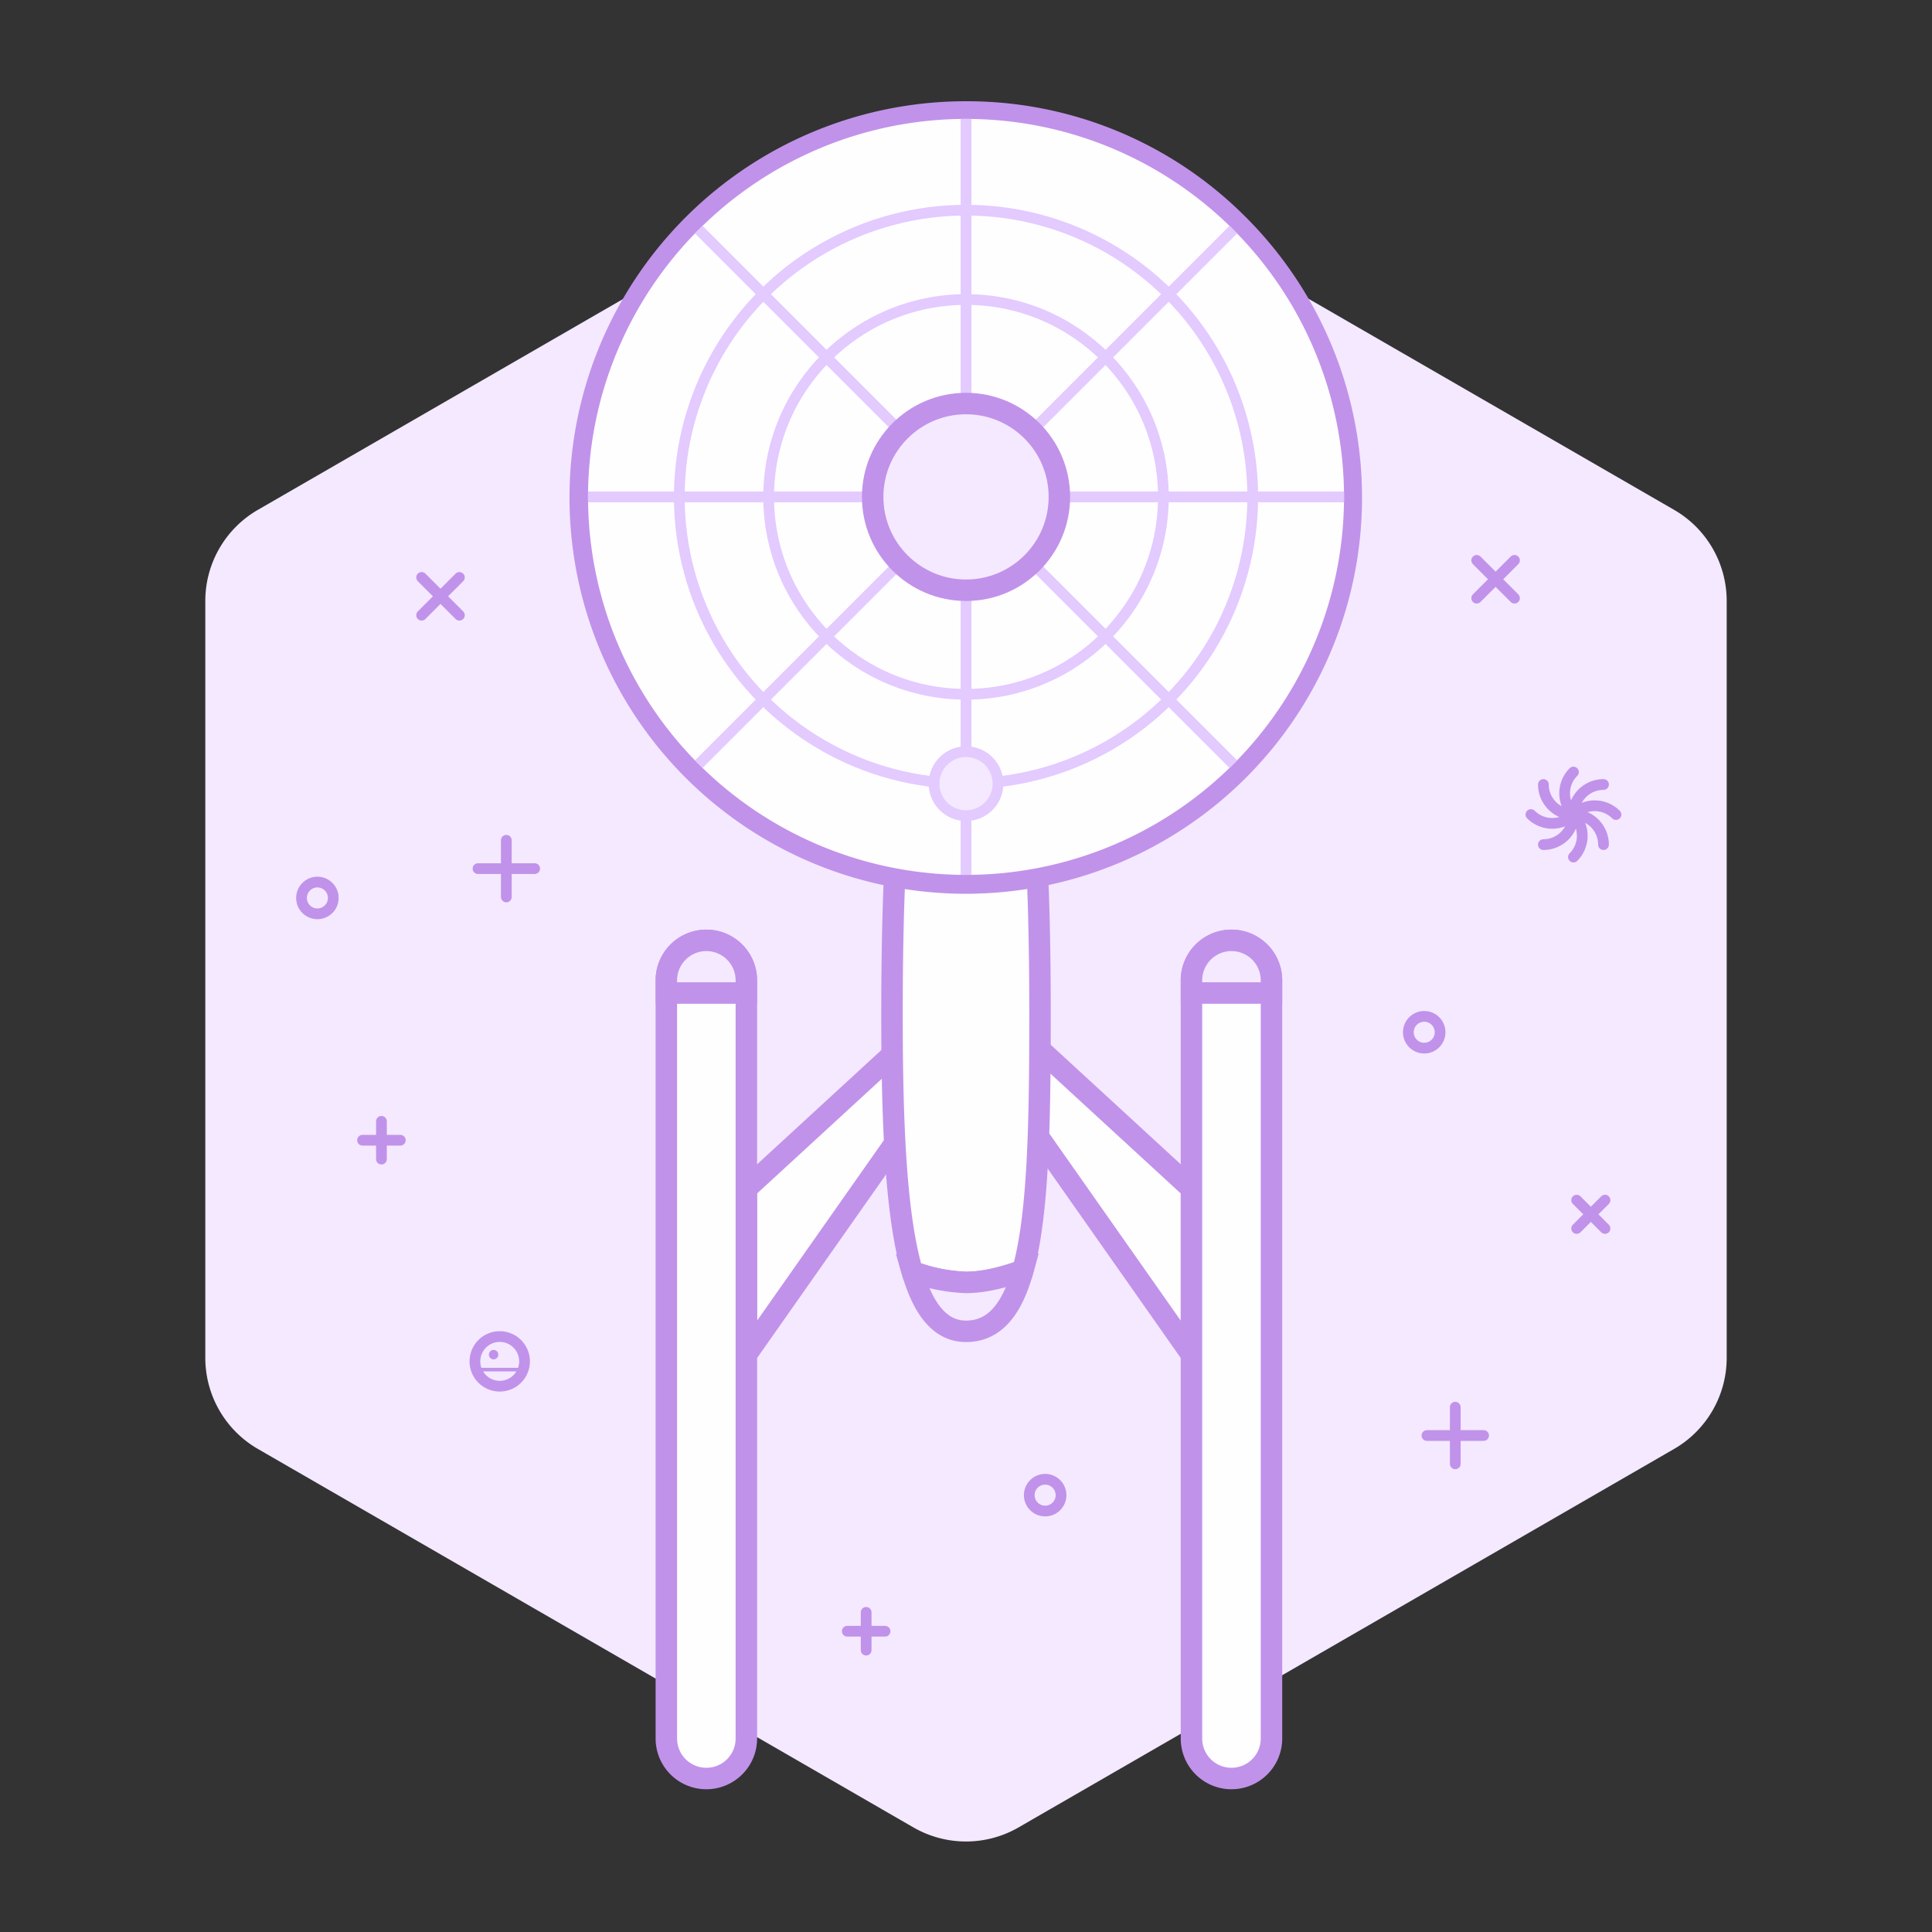 <svg id="bg" xmlns="http://www.w3.org/2000/svg" viewBox="0 0 540 540"><rect x="0" y="0" width="540" height="540" fill="#333333" stroke="none"/><title>rocket</title><path d="M73.585,145.1L256.8,39.318a26.4,26.4,0,0,1,26.405,0L466.415,145.1a26.405,26.405,0,0,1,13.2,22.868V379.519a26.405,26.405,0,0,1-13.2,22.868L283.2,508.165a26.4,26.4,0,0,1-26.405,0L73.585,402.387a26.405,26.405,0,0,1-13.2-22.868V167.964A26.405,26.405,0,0,1,73.585,145.1Z" transform="translate(0 0)" fill="#f4e9ff"/><line x1="414.675" y1="401.232" x2="398.832" y2="401.232" fill="none" stroke="#c192ea" stroke-linecap="round" stroke-miterlimit="10" stroke-width="3"/><line x1="406.753" y1="409.153" x2="406.753" y2="393.31" fill="none" stroke="#c192ea" stroke-linecap="round" stroke-miterlimit="10" stroke-width="3"/><line x1="448.607" y1="335.445" x2="440.685" y2="343.367" fill="none" stroke="#c192ea" stroke-linecap="round" stroke-miterlimit="10" stroke-width="3"/><line x1="448.607" y1="343.367" x2="440.685" y2="335.445" fill="none" stroke="#c192ea" stroke-linecap="round" stroke-miterlimit="10" stroke-width="3"/><path d="M439.784,227.672a8.4,8.4,0,0,1,8.4-8.4h0" transform="translate(0 0)" fill="none" stroke="#c192ea" stroke-linecap="round" stroke-miterlimit="10" stroke-width="3"/><path d="M439.784,227.672a8.4,8.4,0,0,1,11.882,0" transform="translate(0 0)" fill="none" stroke="#c192ea" stroke-linecap="round" stroke-miterlimit="10" stroke-width="3"/><path d="M439.784,227.672a8.4,8.4,0,0,1,8.4,8.4h0" transform="translate(0 0)" fill="none" stroke="#c192ea" stroke-linecap="round" stroke-miterlimit="10" stroke-width="3"/><circle cx="139.676" cy="380.508" r="6.939" fill="#f4e9ff" stroke="#c192ea" stroke-linecap="round" stroke-miterlimit="10" stroke-width="3"/><path d="M439.784,227.672a8.4,8.4,0,0,1,0,11.882" transform="translate(0 0)" fill="none" stroke="#c192ea" stroke-linecap="round" stroke-miterlimit="10" stroke-width="3"/><path d="M439.784,227.672a8.4,8.4,0,0,1-8.4,8.4h0" transform="translate(0 0)" fill="none" stroke="#c192ea" stroke-linecap="round" stroke-miterlimit="10" stroke-width="3"/><path d="M439.784,227.672a8.4,8.4,0,0,1-11.882,0" transform="translate(0 0)" fill="none" stroke="#c192ea" stroke-linecap="round" stroke-miterlimit="10" stroke-width="3"/><path d="M439.784,227.672a8.4,8.4,0,0,1-8.4-8.4h0" transform="translate(0 0)" fill="none" stroke="#c192ea" stroke-linecap="round" stroke-miterlimit="10" stroke-width="3"/><path d="M439.784,227.672a8.4,8.4,0,0,1,0-11.882" transform="translate(0 0)" fill="none" stroke="#c192ea" stroke-linecap="round" stroke-miterlimit="10" stroke-width="3"/><line x1="423.307" y1="156.623" x2="412.745" y2="167.185" fill="none" stroke="#c192ea" stroke-linecap="round" stroke-miterlimit="10" stroke-width="3"/><line x1="423.307" y1="167.185" x2="412.745" y2="156.623" fill="none" stroke="#c192ea" stroke-linecap="round" stroke-miterlimit="10" stroke-width="3"/><circle cx="398.075" cy="288.518" r="4.44" fill="none" stroke="#c192ea" stroke-linecap="round" stroke-miterlimit="10" stroke-width="3"/><circle cx="292.123" cy="417.899" r="4.44" fill="none" stroke="#c192ea" stroke-linecap="round" stroke-miterlimit="10" stroke-width="3"/><line x1="247.377" y1="455.936" x2="236.815" y2="455.936" fill="none" stroke="#c192ea" stroke-linecap="round" stroke-miterlimit="10" stroke-width="3"/><line x1="242.096" y1="461.217" x2="242.096" y2="450.655" fill="none" stroke="#c192ea" stroke-linecap="round" stroke-miterlimit="10" stroke-width="3"/><line x1="128.402" y1="161.39" x2="117.84" y2="171.952" fill="none" stroke="#c192ea" stroke-linecap="round" stroke-miterlimit="10" stroke-width="3"/><line x1="128.402" y1="171.952" x2="117.84" y2="161.39" fill="none" stroke="#c192ea" stroke-linecap="round" stroke-miterlimit="10" stroke-width="3"/><line x1="111.894" y1="318.696" x2="101.332" y2="318.696" fill="none" stroke="#c192ea" stroke-linecap="round" stroke-miterlimit="10" stroke-width="3"/><line x1="106.613" y1="323.977" x2="106.613" y2="313.415" fill="none" stroke="#c192ea" stroke-linecap="round" stroke-miterlimit="10" stroke-width="3"/><circle cx="88.714" cy="250.978" r="4.44" fill="none" stroke="#c192ea" stroke-linecap="round" stroke-miterlimit="10" stroke-width="3"/><line x1="149.442" y1="242.782" x2="133.599" y2="242.782" fill="none" stroke="#c192ea" stroke-linecap="round" stroke-miterlimit="10" stroke-width="3"/><line x1="141.52" y1="250.703" x2="141.52" y2="234.86" fill="none" stroke="#c192ea" stroke-linecap="round" stroke-miterlimit="10" stroke-width="3"/><circle cx="137.966" cy="378.625" r="1.32" fill="#c192ea"/><line x1="146.215" y1="382.813" x2="133.137" y2="382.813" fill="none" stroke="#c192ea" stroke-miterlimit="10"/><path d="M73.585,145.1L256.8,39.318a26.4,26.4,0,0,1,26.405,0L466.415,145.1a26.405,26.405,0,0,1,13.2,22.868V379.519a26.405,26.405,0,0,1-13.2,22.868L283.2,508.165a26.4,26.4,0,0,1-26.405,0L73.585,402.387a26.405,26.405,0,0,1-13.2-22.868V167.964A26.405,26.405,0,0,1,73.585,145.1Z" transform="translate(0 0)" fill="none" stroke="#f4e9ff" stroke-miterlimit="10" stroke-width="6"/><polygon points="280.094 283.597 333.022 332.258 333.022 378.616 280.094 303.273 280.094 283.597" fill="#fffeff" stroke="#c192ea" stroke-miterlimit="10" stroke-width="6"/><polygon points="261.538 283.597 208.61 332.258 208.61 378.616 261.538 303.273 261.538 283.597" fill="#fffeff" stroke="#c192ea" stroke-miterlimit="10" stroke-width="6"/><path d="M270.006,358.438c5.112,0,10.776-1.481,15.884-3.346,4.313-15.505,4.8-40.656,4.8-71.5,0-93.164-9.261-95.018-20.686-95.018S249.317,192.2,249.317,283.6c0,31.039,1.118,56.321,5.65,71.8A47.185,47.185,0,0,0,270.006,358.438Z" transform="translate(0 0)" fill="#fffeff" stroke="#c192ea" stroke-miterlimit="10" stroke-width="6"/><path d="M270.006,247A108.117,108.117,0,1,1,378.123,138.884,108.239,108.239,0,0,1,270.006,247Z" transform="translate(0 0)" fill="#fffeff"/><path d="M270.006,33.236A105.648,105.648,0,1,1,164.358,138.884h0A105.648,105.648,0,0,1,270.006,33.236m0-4.938a110.757,110.757,0,1,0,78.54,32.734l-0.344-.344a109.862,109.862,0,0,0-78.2-32.39h0Z" transform="translate(0 0)" fill="#c192ea"/><circle cx="270.006" cy="138.884" r="80.138" fill="none" stroke="#e3caff" stroke-miterlimit="10" stroke-width="3"/><circle cx="270.006" cy="138.884" r="55.165" fill="none" stroke="#e3caff" stroke-miterlimit="10" stroke-width="3"/><line x1="270.006" y1="33.236" x2="270.006" y2="244.531" fill="none" stroke="#e3caff" stroke-miterlimit="10" stroke-width="3"/><line x1="344.71" y1="64.179" x2="195.302" y2="213.587" fill="none" stroke="#e3caff" stroke-miterlimit="10" stroke-width="3"/><line x1="375.654" y1="138.884" x2="164.358" y2="138.884" fill="none" stroke="#e3caff" stroke-miterlimit="10" stroke-width="3"/><line x1="344.71" y1="213.587" x2="195.302" y2="64.179" fill="none" stroke="#e3caff" stroke-miterlimit="10" stroke-width="3"/><circle cx="270.006" cy="138.884" r="26.092" fill="#f4e9ff" stroke="#c192ea" stroke-miterlimit="10" stroke-width="6"/><circle cx="270.006" cy="219.035" r="8.946" fill="#f4e9ff" stroke="#e3caff" stroke-miterlimit="10" stroke-width="3"/><path d="M197.428,262.831h0a11.182,11.182,0,0,1,11.182,11.182v211.9A11.182,11.182,0,0,1,197.428,497.1h0a11.182,11.182,0,0,1-11.182-11.182v-211.9A11.182,11.182,0,0,1,197.428,262.831Z" transform="translate(0 0)" fill="#fffeff" stroke="#c192ea" stroke-miterlimit="10" stroke-width="6"/><path d="M344.2,262.831h0a11.182,11.182,0,0,1,11.182,11.182v211.9A11.182,11.182,0,0,1,344.2,497.1h0a11.182,11.182,0,0,1-11.182-11.182v-211.9A11.182,11.182,0,0,1,344.2,262.831Z" transform="translate(0 0)" fill="#fffeff" stroke="#c192ea" stroke-miterlimit="10" stroke-width="6"/><path d="M197.428,262.831h0a11.182,11.182,0,0,0-11.182,11.182h0v3.539H208.61v-3.539a11.182,11.182,0,0,0-11.182-11.182h0Z" transform="translate(0 0)" fill="#f4e9ff" stroke="#c192ea" stroke-miterlimit="10" stroke-width="6"/><path d="M344.2,262.831a11.182,11.182,0,0,0-11.182,11.182v3.539h22.364v-3.539A11.182,11.182,0,0,0,344.2,262.831h0Z" transform="translate(0 0)" fill="#f4e9ff" stroke="#c192ea" stroke-miterlimit="10" stroke-width="6"/><path d="M270.006,358.438A47.17,47.17,0,0,1,254.97,355.4c3.127,10.692,7.889,16.707,15.036,16.707,7.952,0,12.861-6.131,15.884-17.012C280.782,356.958,275.118,358.438,270.006,358.438Z" transform="translate(0 0)" fill="#f4e9ff" stroke="#c192ea" stroke-miterlimit="10" stroke-width="6"/><rect width="540" height="540" fill="none"/></svg>